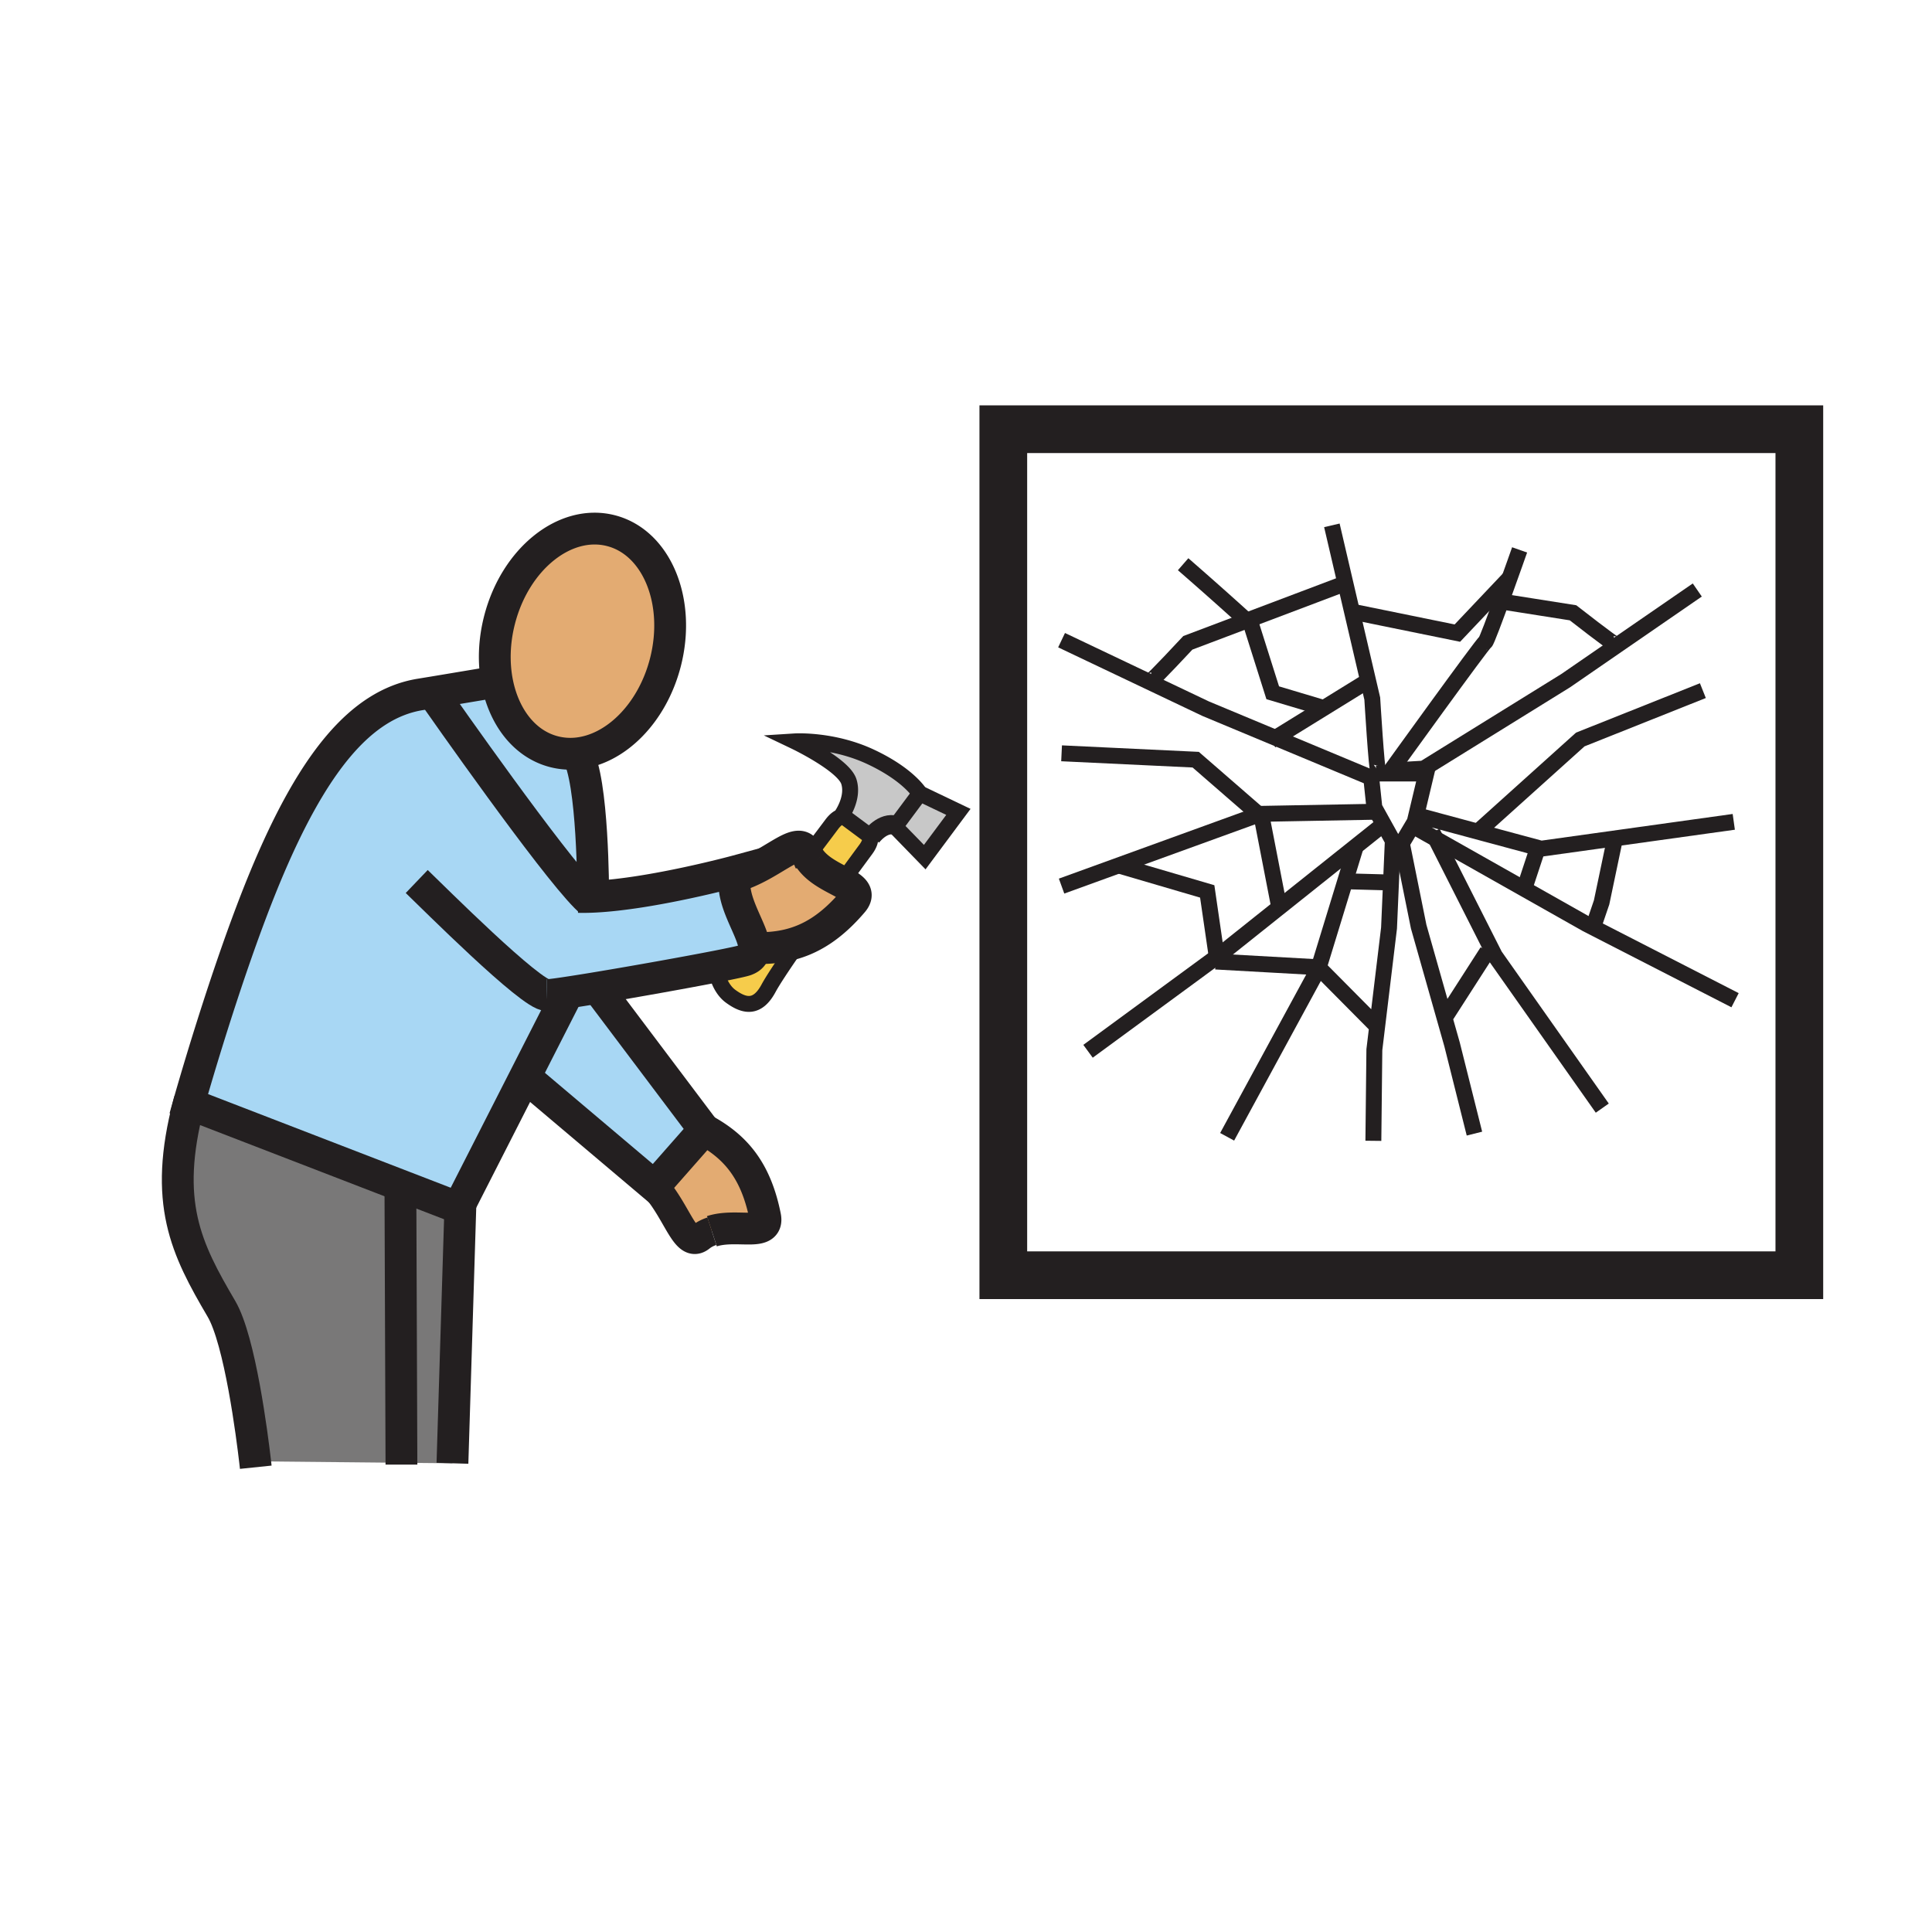 <?xml version="1.0"?><svg xmlns="http://www.w3.org/2000/svg" width="850.394" height="850.394" viewBox="0 0 850.394 850.394" overflow="visible"><path fill="#c8c8c8" d="M394.421 363.292l6.217-8.35 4.235-5.695 16.978 8.112-14.821 19.917-13.039-13.409z"></path><path d="M383.023 368.502c.158.854.085 2.66-2.023 5.49-.891 1.206-4.417 5.98-9.101 12.409l-3.563.654c-3.52-1.86-7.458-4.036-10.343-7.144-1.272-1.369-2.339-2.92-3.078-4.702a6.846 6.846 0 0 0-.303-.636l2.672-.006c4.569-6.022 7.925-10.5 8.792-11.664 1.696-2.284 3.145-3.114 4.096-3.399.751-.224 1.188-.109 1.188-.109l11.482 8.537c0 .001.115.189.181.57z" fill="#f6cc4b"></path><path d="M370.154 359.335s5.847-7.865 3.478-15.318c-2.375-7.465-23.782-17.687-23.782-17.687s16.56-1.054 33.356 6.805c16.796 7.858 21.667 16.111 21.667 16.111l-4.235 5.695-6.217 8.35c-5.968-1.769-10.925 5.126-10.925 5.126l-.473.085c-.066-.382-.182-.57-.182-.57l-11.482-8.537s-.437-.115-1.188.109l-.017-.169z" fill="#c8c8c8"></path><path d="M346.814 415.97l2.975 1.394c-5.284 7.617-9.652 14.197-11.506 17.645-4.92 9.131-10.658 7.992-16.844 3.393-3.793-2.823-6.32-8.798-6.065-13.002 6.762-1.327 11.567-2.357 12.827-2.812 2.848-1.018 3.866-2.872 3.812-5.29 5.264.157 10.154-.237 14.801-1.328z" fill="#f6cc4b"></path><path d="M336.774 535.426c1.848 9.149-12.488 2.951-23.431 6.521-1.775.575-3.46 1.411-4.969 2.611-6.683 5.313-9.876-10.549-20.31-22.432l21.886-24.872c14.312 7.737 22.855 18.498 26.824 38.172z" fill="#e3ab72" class="aac-skin-fill"></path><path d="M202.673 529.81l-.915 1.793-24.194-9.337-94.444-36.458-.03-.012s16.263-57.98 33.671-99.91c21.025-50.648 42.299-75.97 68.142-80.211l5.362-.878c5.12 7.319 52.139 74.395 67.626 90.015a98.722 98.722 0 0 0 3.242-.097c25.903-1.188 63.264-11.373 63.264-11.373-.351.806-.612 1.63-.788 2.466-2.363 10.768 8.247 23.916 8.404 31.49.054 2.417-.964 4.271-3.812 5.29-1.26.455-6.065 1.484-12.827 2.812-13.451 2.629-34.634 6.422-51.085 9.167a990.847 990.847 0 0 1-14.281 2.29l-19.032 37.379-28.303 55.574z" fill="#a8d7f4"></path><path d="M332.012 417.297c-.158-7.574-10.768-20.722-8.404-31.49h.012c15.857-4.544 27.211-18.171 30.993-11.233.109.2.206.406.303.636.739 1.781 1.806 3.333 3.078 4.702 2.884 3.108 6.823 5.284 10.343 7.144 6.011 3.187 10.792 5.453 6.974 9.937-9.21 10.785-18.25 16.572-28.496 18.977-4.648 1.091-9.538 1.485-14.803 1.327z" fill="#e3ab72" class="aac-skin-fill"></path><path d="M309.944 497.247l.006.007-21.886 24.872-.006.007-56.06-47.377-1.024-.521 19.032-37.379a990.847 990.847 0 0 0 14.281-2.29l.43 2.624 45.227 60.057z" fill="#a8d7f4"></path><path d="M253.97 331.632a29.04 29.04 0 0 1-10.149-.77c-12.991-3.345-22.062-15.348-25.006-30.647-1.618-8.435-1.382-17.875 1.084-27.418 6.938-26.86 28.89-44.419 49.037-39.215 20.159 5.199 30.859 31.199 23.928 58.059-5.787 22.39-21.989 38.313-38.894 39.991z" fill="#e3ab72" class="aac-skin-fill"></path><path d="M257.89 394.811c-15.487-15.62-62.506-82.695-67.626-90.015 12.1-2.005 27.193-4.544 27.193-4.544l1.357-.036c2.944 15.299 12.015 27.302 25.006 30.647a29.04 29.04 0 0 0 10.149.77c7.18 11.27 7.113 61.931 7.113 61.931l.048 1.151c-1.101.048-2.186.084-3.24.096z" fill="#a8d7f4"></path><path fill="#797878" d="M202.673 529.81l-3.521 114.269-22.455-.218-.442-118.209 1.308-3.386 24.195 9.337z"></path><path d="M83.119 485.808l94.444 36.458-1.309 3.387.442 118.209-64.409-.637c-1.266-10.912-6.617-53.169-14.821-67.129-15.522-26.425-25.774-46.735-14.347-90.288z" fill="#797878"></path><g fill="none" stroke="#231f20"><path d="M218.814 300.216c-1.618-8.435-1.382-17.875 1.084-27.418 6.938-26.86 28.89-44.419 49.037-39.215 20.159 5.199 30.859 31.199 23.928 58.059-5.787 22.389-21.989 38.312-38.894 39.99a29.04 29.04 0 0 1-10.149-.77c-12.99-3.344-22.061-15.347-25.006-30.646zM217.457 300.252s-15.093 2.539-27.193 4.544l-5.362.878c-25.843 4.242-47.116 29.563-68.142 80.211-17.408 41.929-33.671 99.91-33.671 99.91l.03.012 94.444 36.458 24.194 9.337.915-1.793 28.302-55.575 19.032-37.379.012-.018" stroke-width="14"></path><path d="M261.083 393.563s.066-50.661-7.113-61.931l-.03-.048M259.229 396.108c-.418-.382-.86-.812-1.339-1.297-15.487-15.62-62.506-82.695-67.626-90.015-.291-.424-.449-.648-.449-.648M183.429 388.007c7.132 6.823 50.382 50.182 57.356 50.019" stroke-width="14"></path><path d="M240.785 438.025c1.224-.03 4.551-.461 9.222-1.17a990.847 990.847 0 0 0 14.281-2.29c16.451-2.745 37.634-6.538 51.085-9.167 6.762-1.327 11.567-2.357 12.827-2.812 2.848-1.018 3.866-2.872 3.812-5.29-.158-7.574-10.768-20.722-8.404-31.49.176-.836.437-1.66.788-2.466 0 0-37.361 10.186-63.264 11.373a101.58 101.58 0 0 1-3.242.097 84.957 84.957 0 0 1-3.32-.012" stroke-width="14"></path><path d="M357.993 379.912c-1.272-1.369-2.339-2.92-3.078-4.702a6.846 6.846 0 0 0-.303-.636c-3.781-6.938-15.136 6.689-30.993 11.233M330.891 417.26c.375.019.751.03 1.121.037 5.265.158 10.155-.236 14.802-1.327 10.246-2.405 19.286-8.192 28.496-18.977 3.817-4.484-.963-6.75-6.974-9.937-3.52-1.86-7.458-4.036-10.343-7.144" stroke-width="14"></path><path d="M313.343 541.946c-1.775.575-3.46 1.411-4.969 2.611-6.683 5.313-9.876-10.549-20.31-22.432a42.867 42.867 0 0 0-1.903-2.035" stroke-width="12.724"></path><path d="M309.95 497.254c14.312 7.737 22.855 18.498 26.824 38.172 1.848 9.149-12.488 2.951-23.431 6.521M307.805 496.127a53.89 53.89 0 0 1 2.139 1.12" stroke-width="14"></path><path d="M371.899 386.401c4.684-6.429 8.21-11.204 9.101-12.409 2.108-2.83 2.181-4.635 2.023-5.49-.066-.382-.182-.57-.182-.57l-11.482-8.537s-.437-.115-1.188.109c-.951.285-2.399 1.115-4.096 3.399-.867 1.163-4.223 5.641-8.792 11.664M315.615 423.859a7.575 7.575 0 0 0-.242 1.539c-.254 4.205 2.272 10.179 6.065 13.002 6.186 4.6 11.924 5.738 16.844-3.393 1.854-3.447 6.223-10.028 11.506-17.645M370.154 359.335s5.847-7.865 3.478-15.318c-2.375-7.465-23.782-17.687-23.782-17.687s16.56-1.054 33.356 6.805c16.796 7.858 21.667 16.111 21.667 16.111" stroke-width="7"></path><path d="M383.496 368.417s4.957-6.895 10.925-5.126c.321.097.642.218.969.364" stroke-width="8.483"></path><path stroke-width="7" d="M404.873 349.247l16.978 8.112-14.821 19.917-13.039-13.409.43-.575 6.217-8.35z"></path><path d="M83.525 484.287c-.14.509-.273 1.018-.406 1.521-11.427 43.554-1.175 63.863 14.348 90.288 8.204 13.96 13.555 56.217 14.821 67.129.194 1.66.291 2.594.291 2.594M202.788 526.064l-.115 3.746-3.521 114.269M176.255 525.652l.442 118.209v.8M264.718 437.189l45.226 60.058.006.007-21.886 24.872-.005.007-56.06-47.377" stroke-width="14"></path></g><path fill="none" d="M0 0h850.394v850.394H0z"></path><g fill="none" stroke="#231f20" stroke-width="7"><path d="M586.24 231.234l17.781 76.264s1.959 32.497 2.651 32.029M506.701 299.548c.69 0 16.143-16.599 16.143-16.599l68.03-25.718"></path><path d="M520.769 248.347A1863.255 1863.255 0 0 1 550.747 275l9.456 29.927 21.908 6.545M478.912 462.737l59.268-43.485 68.607-54.709"></path><path d="M596.872 372.258l-16.604 54.241-40.127 73.878M493.095 381.142l38.281 11.222 4.151 28.524M605.635 340.463h22.139l-5.074 21.274-7.38 12.392-10.378-18.704-1.382-13.092-5.147-2.148-67.727-28.245-63.42-30.16"></path><path d="M613.015 371.089l-1.614 37.407-6.459 53.541-.436 40.106M559.512 325.966l41.28-25.482M467.266 331.577l59.037 2.806 29.057 25.25 7.841 40.446M535.065 423.225l45.252 2.526 25.318 25.53M592.951 387.923l17.296.468"></path></g><g fill="none" stroke="#231f20" stroke-width="7"><path d="M668.874 242.042s-14.193 40.414-15.102 40.561c-.91.146-42.142 57.392-42.142 57.392M710.901 283.541c-.684.111-18.521-13.813-18.521-13.813l-31.131-4.909"></path><path d="M595.949 269.389l45.528 9.283 23.028-24.322M763.142 361.744l-84.78 11.816-56.578-15.232M763.707 440.253l-65.289-33.475-76.251-43.067"></path><path d="M630.526 366.384l27.458 54.275 47.277 67.094M710.571 370.48l-5.604 26.715-3.672 10.778M613.937 339.06l12.714-.741 62.493-38.709 57.939-39.914M617.035 371.17l7.406 36.682 14.698 51.837 9.853 39.286M676.423 374.584l-5.693 17.257M654.662 418.828l-19.048 29.647"></path></g><path fill="none" stroke="#231f20" stroke-width="7" d="M467.266 390.027l87.632-31.797 50.737-.934M749.54 303.991L695.575 325.5l-45.2 40.68"></path><path fill="none" stroke="#231f20" stroke-width="21" d="M441.62 188.925H792v372.39H441.62z"></path></svg>